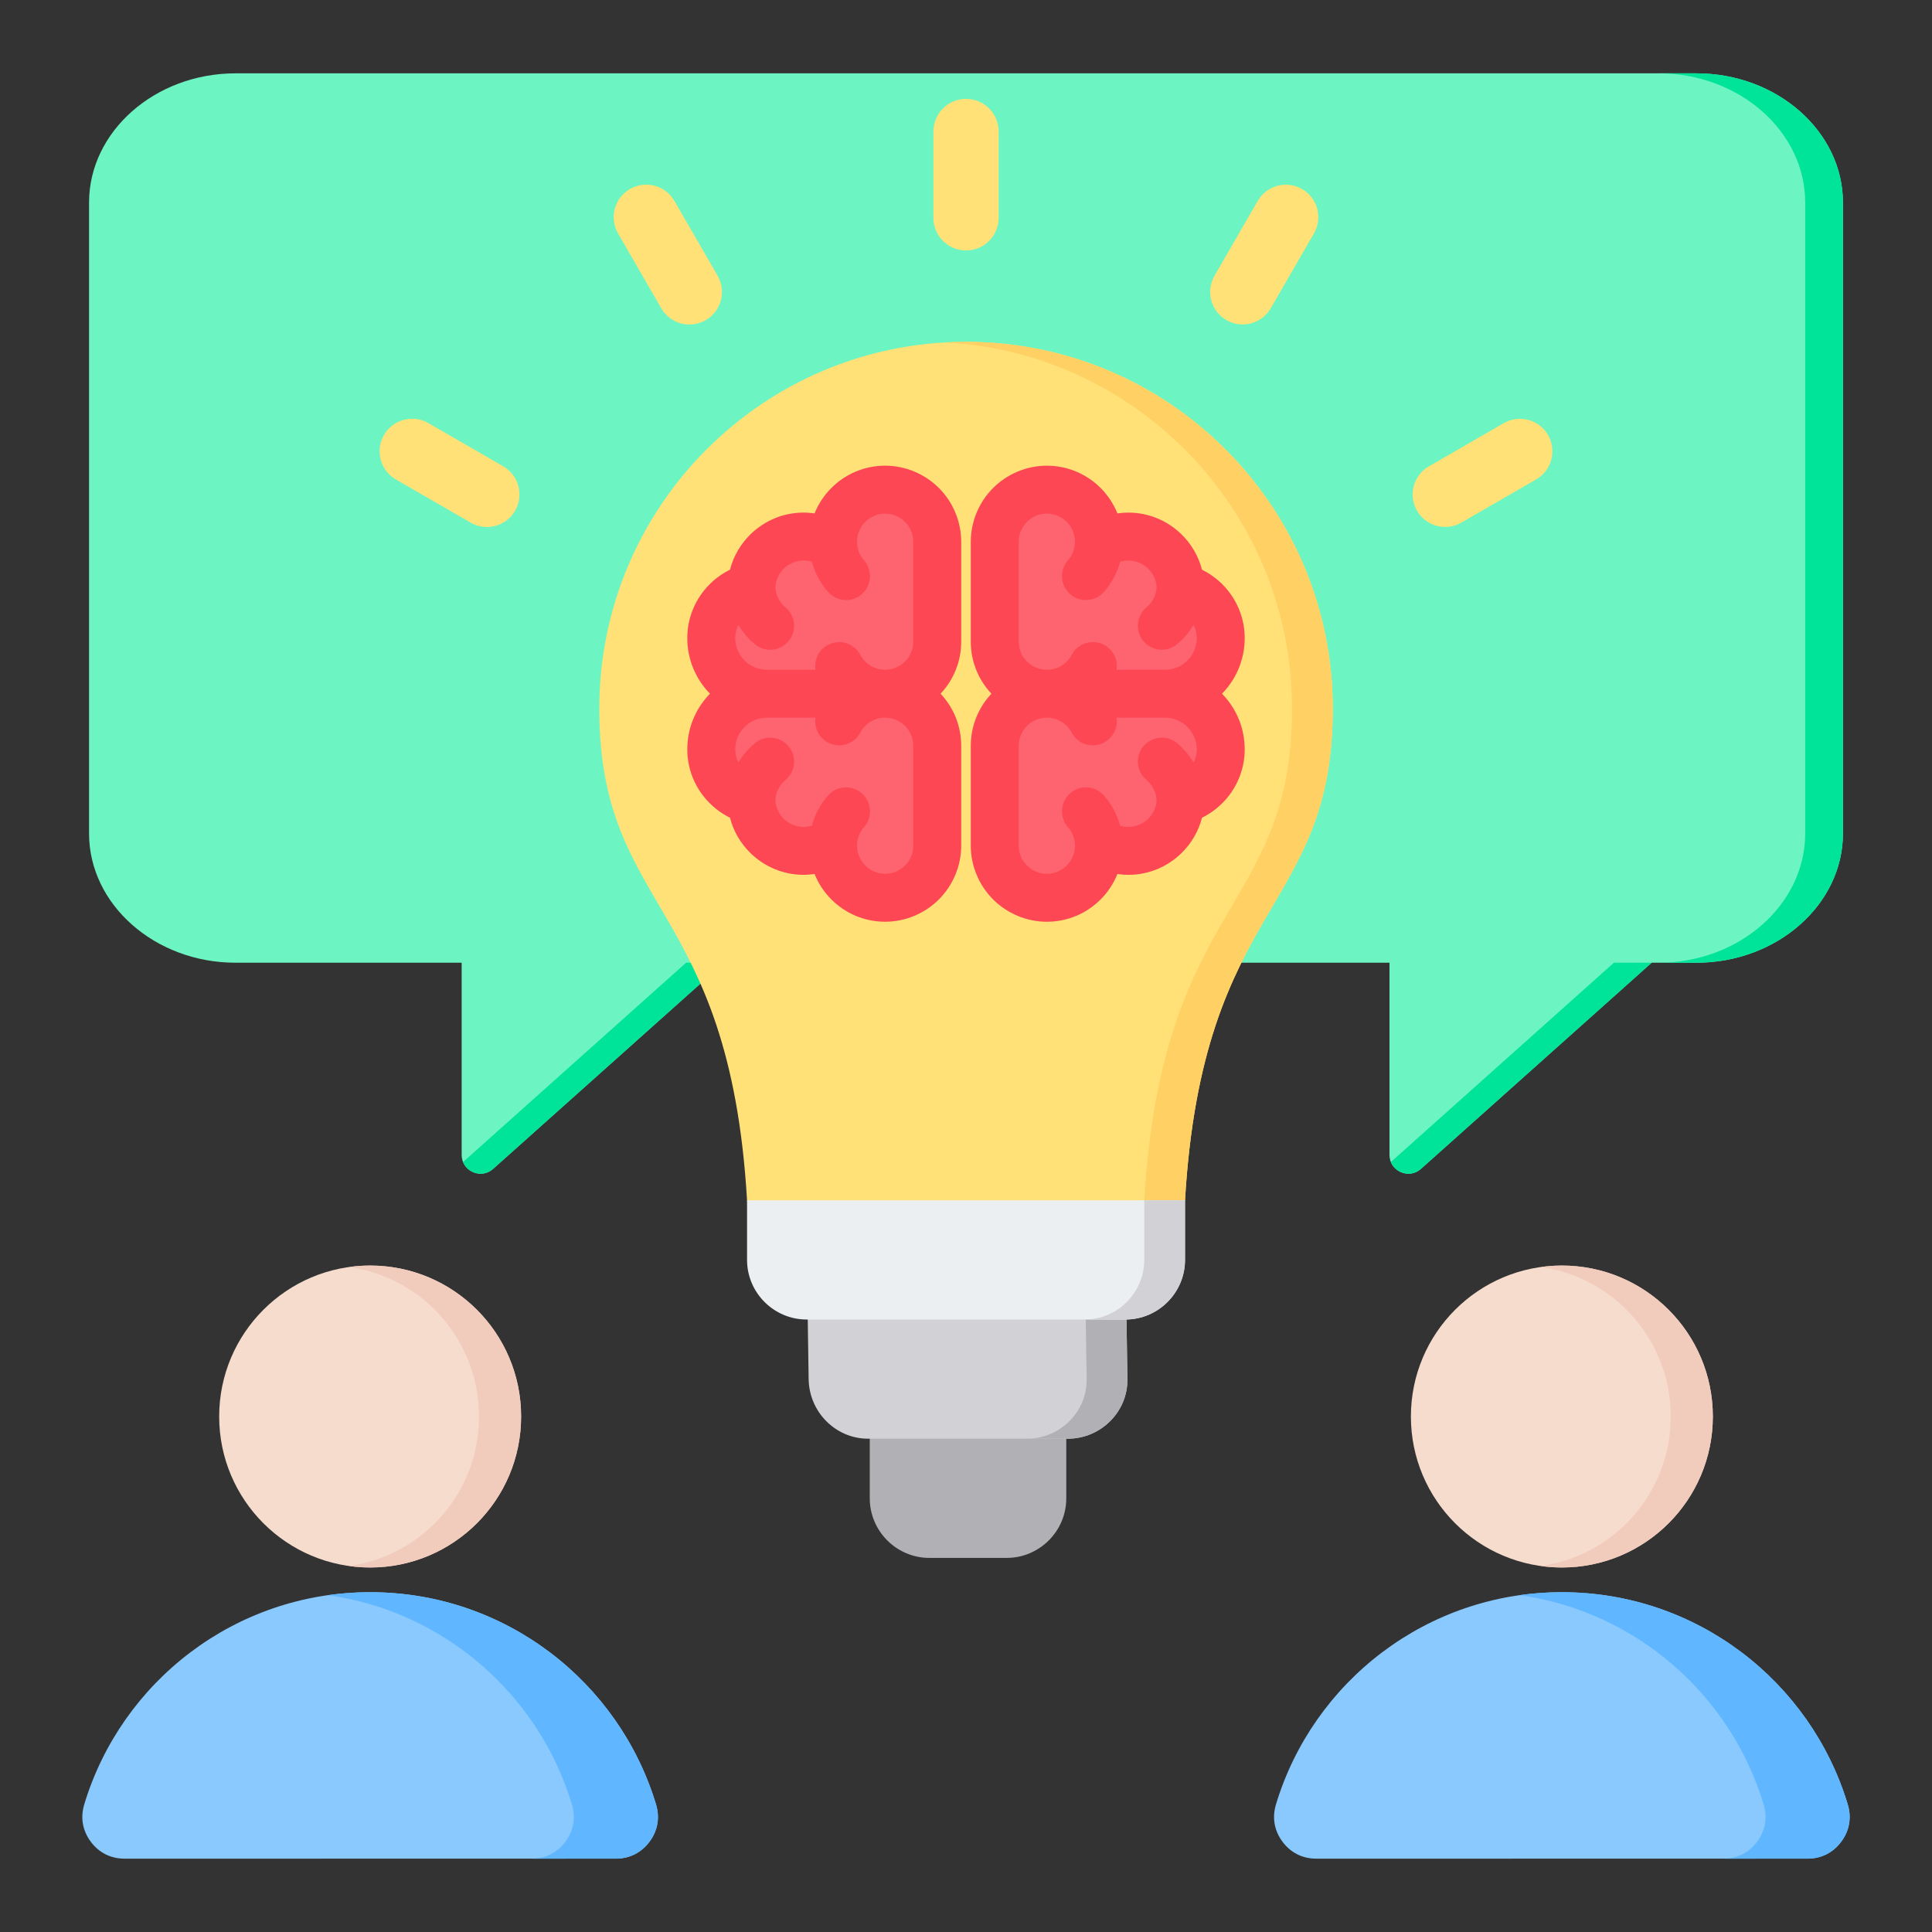 <svg id="Layer_1" enable-background="new 0 0 512 512" viewBox="0 0 512 512" xmlns="http://www.w3.org/2000/svg"><rect x="0" y="0" width="512" height="512" fill="#333333" stroke="none"/><g><g><g><path clip-rule="evenodd" d="m348.814 492.565 130.189-.001c3.642 0 6.776-1.576 8.948-4.5s2.776-6.379 1.725-9.866c-9.815-32.545-40.022-56.249-75.767-56.249-35.746 0-65.953 23.703-75.768 56.249-1.052 3.487-.448 6.942 1.725 9.866 2.172 2.925 5.306 4.501 8.948 4.501z" fill="#8ac9fe" fill-rule="evenodd"/></g><g><path clip-rule="evenodd" d="m479.004 492.564c3.642 0 6.776-1.576 8.948-4.5s2.776-6.379 1.725-9.865c-9.815-32.546-40.022-56.249-75.767-56.249-3.784 0-7.505.269-11.148.782 30.764 4.338 55.843 26.367 64.619 55.467 1.052 3.487.447 6.941-1.725 9.865s-5.306 4.5-8.948 4.5z" fill="#60b7ff" fill-rule="evenodd"/></g><g><circle clip-rule="evenodd" cx="413.91" cy="375.393" fill="#f6dccd" fill-rule="evenodd" r="40.008"/></g><g><path clip-rule="evenodd" d="m413.91 335.385c22.096 0 40.008 17.912 40.008 40.008s-17.912 40.008-40.008 40.008c-1.892 0-3.753-.135-5.574-.388 19.457-2.713 34.434-19.416 34.434-39.62s-14.977-36.907-34.434-39.62c1.821-.254 3.682-.388 5.574-.388z" fill="#f1cbbc" fill-rule="evenodd"/></g></g><g><g><path clip-rule="evenodd" d="m32.996 492.565 130.189-.001c3.642 0 6.776-1.576 8.948-4.5s2.777-6.379 1.725-9.866c-9.815-32.545-40.022-56.249-75.767-56.249-35.746 0-65.953 23.703-75.768 56.249-1.052 3.487-.448 6.942 1.725 9.866 2.172 2.925 5.306 4.501 8.948 4.501z" fill="#8ac9fe" fill-rule="evenodd"/></g><g><path clip-rule="evenodd" d="m163.186 492.564c3.642 0 6.776-1.576 8.948-4.5s2.777-6.379 1.725-9.865c-9.815-32.546-40.022-56.249-75.767-56.249-3.784 0-7.505.269-11.147.782 30.764 4.338 55.843 26.367 64.619 55.467 1.052 3.487.447 6.941-1.725 9.865s-5.306 4.5-8.948 4.5z" fill="#60b7ff" fill-rule="evenodd"/></g><g><circle clip-rule="evenodd" cx="98.092" cy="375.393" fill="#f6dccd" fill-rule="evenodd" r="40.008"/></g><g><path clip-rule="evenodd" d="m98.092 335.385c22.096 0 40.008 17.912 40.008 40.008s-17.912 40.008-40.008 40.008c-1.892 0-3.752-.135-5.574-.388 19.457-2.713 34.434-19.416 34.434-39.62s-14.977-36.907-34.434-39.62c1.821-.254 3.682-.388 5.574-.388z" fill="#f1cbbc" fill-rule="evenodd"/></g></g><g><g><path clip-rule="evenodd" d="m449.578 19.435h-387.155c-21.354 0-38.825 15.418-38.825 34.259v167.177c0 18.838 17.476 34.259 38.825 34.259h59.925v50.908c0 2.016 1.117 3.74 2.957 4.564 1.841.823 3.87.508 5.374-.836l61.144-54.636h176.404v50.908c0 2.016 1.117 3.74 2.957 4.564 1.84.823 3.87.508 5.374-.836l61.145-54.636h11.875c21.351 0 38.825-15.417 38.825-34.259v-167.176c-.001-18.843-17.472-34.26-38.825-34.26z" fill="#6cf5c2" fill-rule="evenodd"/></g><g><path clip-rule="evenodd" d="m449.578 19.435h-10c21.354 0 38.824 15.417 38.824 34.259v167.177c0 18.842-17.474 34.259-38.824 34.259h10c21.351 0 38.825-15.417 38.825-34.259v-167.176c-.001-18.843-17.472-34.26-38.825-34.26zm-326.866 288.515c.469 1.162 1.372 2.106 2.593 2.653 1.841.823 3.87.508 5.374-.836l61.144-54.636h-10zm245.879 0c.469 1.162 1.372 2.106 2.594 2.653 1.84.823 3.87.508 5.374-.836l61.145-54.636h-10z" fill="#00e499" fill-rule="evenodd"/></g></g><g><g><path clip-rule="evenodd" d="m272.181 373.121h-41.686v23.948c0 8.687 7.107 15.793 15.793 15.793h20.497c8.686 0 15.793-7.106 15.793-15.793v-23.948z" fill="#b1b1b5" fill-rule="evenodd"/></g><g><path clip-rule="evenodd" d="m213.948 342.347.35 23.134c.132 8.687 7.106 15.793 15.794 15.793h52.891c8.686 0 15.923-7.106 15.792-15.793l-.349-23.142c-27.587.87-56.72.008-84.478.008z" fill="#d1d1d6" fill-rule="evenodd"/></g><g><path clip-rule="evenodd" d="m264.649 57.736c0 4.772-3.869 8.64-8.641 8.64s-8.64-3.869-8.64-8.64v-22.893c0-4.772 3.868-8.64 8.64-8.64s8.641 3.869 8.641 8.64z" fill="#ffe177" fill-rule="evenodd"/></g><g><path clip-rule="evenodd" d="m190.164 73.058c2.386 4.119.98 9.393-3.139 11.779s-9.393.98-11.779-3.139l-11.447-19.826c-2.386-4.119-.98-9.393 3.139-11.779 4.12-2.386 9.394-.98 11.78 3.139z" fill="#ffe177" fill-rule="evenodd"/></g><g><path clip-rule="evenodd" d="m133.362 123.581c4.119 2.386 5.525 7.66 3.139 11.779s-7.66 5.525-11.779 3.139l-19.826-11.447c-4.119-2.386-5.525-7.66-3.139-11.779 2.386-4.12 7.66-5.525 11.78-3.139z" fill="#ffe177" fill-rule="evenodd"/></g><g><path clip-rule="evenodd" d="m336.772 81.665c-2.367 4.119-7.626 5.54-11.746 3.173-4.119-2.367-5.54-7.626-3.173-11.746l11.447-19.827c2.367-4.12 7.626-5.54 11.746-3.173s5.54 7.626 3.173 11.746z" fill="#ffe177" fill-rule="evenodd"/></g><g><path clip-rule="evenodd" d="m387.261 138.5c-4.119 2.367-9.378.947-11.746-3.173-2.367-4.119-.947-9.378 3.172-11.746l19.826-11.447c4.119-2.367 9.379-.947 11.746 3.173 2.367 4.119.947 9.379-3.173 11.746z" fill="#ffe177" fill-rule="evenodd"/></g><g><path clip-rule="evenodd" d="m314.041 318.098c4.676-79.564 39.158-76.338 39.158-130.317 0-53.677-43.514-97.191-97.191-97.191s-97.191 43.514-97.191 97.191c0 53.979 34.482 50.752 39.158 130.317 2.083 15.716 11.063 19.26 16.257 19.26 77.348 0 91.047 7.637 99.809-19.26z" fill="#ffe177" fill-rule="evenodd"/></g><g><path clip-rule="evenodd" d="m314.041 318.098c4.676-79.564 39.158-76.338 39.158-130.317 0-53.677-43.514-97.191-97.191-97.191-1.812 0-3.612.054-5.401.152 51.165 2.803 91.791 45.175 91.791 97.039 0 53.979-34.482 50.752-39.158 130.317-5.202 15.968-12.144 19.765-33.11 20.214 29.572.434 37.903-1.773 43.911-20.214z" fill="#ffd064" fill-rule="evenodd"/></g><g><path clip-rule="evenodd" d="m272.181 381.274h10.801c8.686 0 15.923-7.106 15.792-15.793l-.349-23.142c-3.575.113-7.177.196-10.797.257l.346 22.885c.131 8.686-7.106 15.793-15.793 15.793z" fill="#b1b1b5" fill-rule="evenodd"/></g><g><path clip-rule="evenodd" d="m197.976 318.097v15.796c0 8.687 7.108 15.793 15.794 15.793h84.48c8.686 0 15.792-7.106 15.792-15.793v-15.796z" fill="#eceff1" fill-rule="evenodd"/></g><g><path clip-rule="evenodd" d="m287.448 349.686h10.801c8.686 0 15.792-7.106 15.792-15.793v-15.796h-10.801l-.001 15.796c0 8.687-7.106 15.793-15.791 15.793z" fill="#d1d1d6" fill-rule="evenodd"/></g></g><g><g><path clip-rule="evenodd" d="m243.215 189.006c2.295 2.295 3.576 5.39 3.576 8.636v26.475c0 1.599-.303 3.183-.917 4.661-.617 1.484-1.535 2.828-2.671 3.964-1.135 1.136-2.479 2.053-3.963 2.67-1.477.615-3.061.918-4.66.918-3.245 0-6.341-1.282-8.636-3.576-2.295-2.295-3.576-5.39-3.576-8.636 0-1.472.248-2.936.767-4.315.519-1.378 1.296-2.646 2.268-3.751.576-.654.512-1.659-.142-2.235s-1.658-.512-2.234.142c-1.225 1.392-2.184 3.003-2.838 4.738-.174.463-.327.934-.457 1.41l-.798 2.922-2.984.518c-.032.006-.063.012-.095.019-.472.115-.956.191-1.438.248-.487.058-.979.083-1.47.083-3.19 0-6.241-1.242-8.525-3.467-2.217-2.159-3.552-5.064-3.696-8.163l-.01-.223.011-.223c.078-1.641.499-3.245 1.215-4.722.758-1.562 1.85-2.944 3.18-4.057.667-.557.755-1.556.198-2.223-.557-.666-1.556-.755-2.222-.198-1.316 1.101-2.441 2.421-3.327 3.891l-4.373 7.258-3.93-7.507c-.914-1.745-1.385-3.681-1.385-5.651v-.049c0-3.489 1.389-6.813 3.854-9.278s5.789-3.854 9.278-3.854h18.46l-.854 5.496c-.104.666.228 1.327.825 1.644.775.412 1.733.117 2.145-.658 1.039-1.957 2.586-3.613 4.487-4.756 1.906-1.145 4.083-1.726 6.303-1.726 3.243-.001 6.339 1.28 8.634 3.575zm44.997-13.236c-1.039 1.957-2.586 3.613-4.488 4.756-1.905 1.145-4.082 1.727-6.303 1.727-3.246 0-6.341-1.282-8.635-3.576-2.295-2.295-3.576-5.39-3.576-8.636v-26.475c0-1.599.303-3.183.918-4.66.617-1.484 1.535-2.828 2.671-3.964.384-.384.793-.744 1.223-1.075.84-.648 1.761-1.188 2.741-1.595 1.477-.615 3.062-.918 4.66-.918 3.245 0 6.341 1.282 8.636 3.576 2 2 3.244 4.626 3.518 7.441.039.397.058.795.058 1.194 0 1.472-.248 2.936-.767 4.315-.519 1.378-1.296 2.646-2.268 3.751-.576.654-.512 1.659.142 2.235s1.658.512 2.234-.142c1.225-1.392 2.183-3.003 2.838-4.738.097-.258.188-.518.271-.781.066-.207.128-.416.185-.626l.797-2.923 2.985-.519c.033-.006.066-.012.098-.02.471-.115.954-.19 1.436-.248.488-.058.979-.083 1.47-.083 3.19 0 6.241 1.242 8.525 3.467 2.216 2.159 3.552 5.064 3.696 8.162l.01.223-.011.223c-.031.648-.115 1.293-.251 1.927-.207.967-.534 1.906-.965 2.796-.758 1.562-1.85 2.943-3.18 4.057-.666.557-.755 1.556-.198 2.222s1.556.755 2.222.198c1.282-1.073 2.383-2.352 3.258-3.777.022-.035.043-.071.065-.106l4.37-7.283 3.939 7.524c.133.255.257.513.372.777.671 1.538 1.013 3.197 1.013 4.875v.048c0 3.489-1.389 6.813-3.854 9.278s-5.789 3.854-9.278 3.854h-18.46l.853-5.496c.104-.666-.228-1.327-.825-1.644-.775-.41-1.733-.115-2.145.659zm-23.002 21.872c0-3.245 1.282-6.341 3.576-8.636s5.39-3.576 8.635-3.576c2.221 0 4.398.581 6.303 1.727 1.901 1.143 3.448 2.799 4.487 4.756.412.775 1.37 1.069 2.145.658.596-.317.928-.978.825-1.644l-.853-5.496h18.46c1.086 0 2.169.135 3.222.402 2.292.583 4.384 1.781 6.056 3.452 2.465 2.465 3.854 5.789 3.854 9.278v.049c0 1.785-.387 3.546-1.144 5.164-.077.165-.158.329-.243.49l-3.932 7.5-4.37-7.253c-.885-1.47-2.011-2.789-3.327-3.891-.666-.557-1.664-.468-2.222.198s-.468 1.665.198 2.223c1.331 1.114 2.422 2.495 3.18 4.057.717 1.477 1.138 3.081 1.216 4.723l.011.223-.01.223c-.144 3.099-1.479 6.004-3.696 8.163-2.285 2.225-5.336 3.467-8.525 3.467-.491 0-.983-.025-1.47-.083-.482-.058-.966-.133-1.438-.248-.031-.008-.063-.014-.095-.019l-2.984-.518-.798-2.922c-.13-.477-.283-.948-.458-1.41-.654-1.735-1.612-3.345-2.837-4.738-.576-.654-1.58-.717-2.234-.142-.654.576-.718 1.58-.142 2.235.972 1.104 1.749 2.373 2.268 3.751.52 1.379.767 2.843.767 4.315 0 3.246-1.282 6.341-3.577 8.636-2.295 2.294-5.39 3.576-8.635 3.576-1.599 0-3.182-.303-4.66-.917-1.484-.617-2.828-1.535-3.964-2.671-1.135-1.136-2.053-2.479-2.671-3.964-.614-1.478-.917-3.062-.917-4.661v-26.477zm-18.419-27.602c0 3.245-1.282 6.341-3.576 8.636-2.295 2.295-5.39 3.576-8.636 3.576-2.22 0-4.397-.581-6.303-1.726-1.902-1.143-3.448-2.799-4.488-4.756-.412-.775-1.369-1.069-2.145-.658-.596.317-.928.978-.825 1.644l.854 5.496h-18.46c-3.489 0-6.812-1.389-9.278-3.854-2.465-2.465-3.854-5.789-3.854-9.278v-.048c0-1.97.471-3.906 1.385-5.652l3.93-7.507 4.373 7.258c.886 1.47 2.012 2.789 3.327 3.891.666.558 1.665.468 2.222-.198s.469-1.665-.198-2.222c-1.33-1.114-2.422-2.496-3.18-4.057-.717-1.477-1.138-3.081-1.215-4.722l-.011-.223.01-.224c.143-3.099 1.479-6.004 3.696-8.163 2.285-2.225 5.336-3.467 8.525-3.467.491 0 .983.025 1.47.083.482.058.966.133 1.438.248.031.008.064.014.096.02l2.984.519.797 2.922c.13.476.283.946.457 1.408.654 1.735 1.612 3.346 2.838 4.738.576.654 1.58.718 2.234.142s.718-1.58.142-2.235c-.972-1.104-1.748-2.373-2.268-3.75-.52-1.379-.767-2.843-.767-4.315 0-3.246 1.282-6.341 3.577-8.636s5.39-3.576 8.635-3.576c1.599 0 3.183.303 4.66.917 1.484.617 2.828 1.535 3.963 2.671 1.136 1.136 2.054 2.48 2.671 3.964.614 1.477.918 3.061.918 4.66v26.474z" fill="#fe646f" fill-rule="evenodd"/></g><g><path clip-rule="evenodd" d="m296.866 218.851c.136.023.272.052.409.084.216.053.508.102.877.146.27.033.571.05.902.05 2.019 0 3.857-.807 5.2-2.115 1.319-1.285 2.171-3.038 2.261-4.97-.048-1.005-.31-1.976-.743-2.868-.461-.95-1.13-1.796-1.951-2.483-2.687-2.248-3.042-6.248-.794-8.935 2.248-2.686 6.248-3.042 8.935-.794 1.71 1.432 3.185 3.151 4.35 5.086.537-1.026.842-2.197.842-3.441v-.049c0-2.3-.941-4.391-2.458-5.908-1.518-1.518-3.608-2.459-5.908-2.459h-12.898c.403 2.599-.845 5.281-3.299 6.584-3.098 1.645-6.943.467-8.587-2.631-.647-1.216-1.596-2.223-2.734-2.907-1.104-.664-2.42-1.046-3.848-1.046-2.057 0-3.919.834-5.266 2.181s-2.181 3.209-2.181 5.266v26.475c0 1.02.197 1.976.552 2.831.372.894.934 1.717 1.64 2.424s1.53 1.269 2.424 1.64c.855.355 1.81.552 2.83.552 2.057 0 3.919-.834 5.266-2.181s2.181-3.21 2.181-5.266c0-.957-.163-1.844-.461-2.634-.312-.828-.786-1.601-1.386-2.284-2.316-2.632-2.061-6.643.571-8.96 2.632-2.316 6.644-2.061 8.96.571 1.578 1.794 2.846 3.891 3.719 6.205.226.601.425 1.214.595 1.836zm-62.287-41.363c2.057 0 3.919-.833 5.266-2.181 1.348-1.347 2.181-3.209 2.181-5.266v-26.475c0-1.02-.197-1.976-.552-2.831-.372-.894-.934-1.717-1.64-2.424s-1.529-1.268-2.424-1.64c-.855-.355-1.811-.552-2.83-.552-2.057 0-3.919.833-5.266 2.181-1.348 1.347-2.181 3.209-2.181 5.266 0 .957.163 1.844.461 2.634.312.828.786 1.601 1.386 2.283 2.316 2.632 2.061 6.643-.571 8.96-2.632 2.316-6.644 2.061-8.96-.571-1.577-1.793-2.846-3.891-3.719-6.205-.227-.601-.426-1.214-.596-1.836-.136-.023-.272-.052-.408-.084-.217-.053-.508-.103-.877-.147-.27-.033-.571-.05-.902-.05-2.019 0-3.858.807-5.201 2.115-1.32 1.286-2.171 3.038-2.261 4.97.048 1.005.31 1.976.743 2.868.461.949 1.13 1.796 1.951 2.483 2.686 2.248 3.042 6.248.794 8.935-2.248 2.686-6.248 3.042-8.935.794-1.71-1.432-3.185-3.151-4.35-5.085-.537 1.026-.842 2.197-.842 3.442v.048c0 2.3.941 4.391 2.459 5.909 1.517 1.517 3.609 2.459 5.908 2.459h12.897c-.403-2.599.845-5.281 3.299-6.583 3.098-1.645 6.942-.467 8.587 2.631.647 1.216 1.596 2.223 2.734 2.907 1.105.662 2.42 1.045 3.849 1.045zm20.154-7.448c0 5.34-2.078 10.195-5.468 13.8 3.39 3.607 5.468 8.462 5.468 13.801v26.475c0 2.702-.55 5.303-1.545 7.695-1.032 2.481-2.527 4.701-4.37 6.544-1.843 1.842-4.063 3.338-6.544 4.37-2.392.995-4.993 1.545-7.695 1.545-5.565 0-10.604-2.256-14.251-5.904-1.91-1.91-3.438-4.202-4.461-6.75-.18.028-.357.052-.53.073-.81.098-1.609.149-2.391.149-5.429 0-10.392-2.19-14.036-5.739-2.599-2.532-4.523-5.767-5.459-9.4-2.711-1.333-5.08-3.255-6.936-5.595-2.737-3.451-4.376-7.796-4.376-12.495v-.049c0-5.721 2.296-10.92 6.011-14.721-3.716-3.801-6.011-9-6.011-14.721v-.048c0-4.699 1.639-9.044 4.376-12.495 1.856-2.34 4.225-4.261 6.936-5.594.936-3.633 2.86-6.868 5.459-9.4 3.644-3.549 8.607-5.739 14.036-5.739.782 0 1.581.051 2.391.148.173.021.35.045.53.073 1.023-2.549 2.551-4.84 4.461-6.75 3.647-3.647 8.686-5.903 14.251-5.903 2.702 0 5.303.55 7.695 1.545 2.481 1.032 4.701 2.527 6.544 4.37 1.843 1.842 3.339 4.063 4.37 6.544.995 2.392 1.545 4.993 1.545 7.695zm-12.707 27.602c0-2.057-.833-3.919-2.181-5.266-1.347-1.347-3.209-2.181-5.266-2.181-1.429 0-2.744.382-3.848 1.046-1.139.684-2.087 1.691-2.734 2.907-1.645 3.098-5.49 4.276-8.587 2.631-2.453-1.303-3.702-3.985-3.299-6.584h-12.897c-2.3 0-4.391.941-5.908 2.459-1.517 1.517-2.459 3.609-2.459 5.908v.049c0 1.244.305 2.415.842 3.441 1.165-1.934 2.64-3.653 4.35-5.085 2.687-2.248 6.687-1.892 8.935.794 2.248 2.687 1.892 6.687-.794 8.935-.821.688-1.49 1.534-1.951 2.483-.433.892-.695 1.863-.743 2.868.09 1.932.941 3.685 2.261 4.97 1.343 1.308 3.181 2.115 5.201 2.115.331 0 .632-.017.902-.05.369-.044.661-.093.877-.146.136-.033.272-.061.408-.084.17-.622.369-1.235.596-1.836.872-2.314 2.142-4.412 3.719-6.205 2.316-2.632 6.328-2.887 8.96-.571s2.887 6.328.571 8.96c-.6.683-1.074 1.455-1.386 2.284-.298.79-.461 1.677-.461 2.634 0 2.057.833 3.919 2.181 5.266 1.347 1.347 3.209 2.181 5.266 2.181 1.02 0 1.975-.196 2.83-.552.894-.372 1.718-.934 2.424-1.64s1.269-1.53 1.64-2.424c.356-.855.552-1.811.552-2.831v-26.476zm20.709-13.801c-3.39-3.606-5.468-8.461-5.468-13.8v-26.475c0-2.702.55-5.303 1.545-7.695 1.032-2.481 2.527-4.701 4.37-6.544s4.063-3.338 6.544-4.37c2.392-.995 4.993-1.545 7.695-1.545 5.565 0 10.604 2.256 14.251 5.903 1.91 1.91 3.438 4.201 4.461 6.75.18-.028.357-.052.53-.073.81-.098 1.609-.148 2.391-.148 5.429 0 10.392 2.189 14.036 5.739 2.6 2.532 4.523 5.767 5.46 9.4 2.71 1.333 5.08 3.255 6.936 5.594 2.737 3.451 4.376 7.796 4.376 12.495v.048c0 5.721-2.295 10.92-6.011 14.721 3.716 3.801 6.011 9 6.011 14.721v.049c0 4.698-1.64 9.044-4.376 12.495-1.856 2.339-4.225 4.262-6.936 5.595-.936 3.633-2.86 6.868-5.46 9.4-3.644 3.549-8.606 5.739-14.036 5.739-.782 0-1.581-.051-2.391-.149-.173-.021-.35-.045-.53-.073-1.023 2.549-2.551 4.841-4.461 6.75-3.647 3.647-8.686 5.904-14.251 5.904-2.702 0-5.302-.55-7.695-1.545-2.481-1.032-4.701-2.527-6.544-4.37s-3.338-4.063-4.37-6.544c-.995-2.392-1.545-4.993-1.545-7.695v-26.475c0-5.341 2.078-10.196 5.468-13.802zm7.24-13.801c0 2.057.833 3.919 2.181 5.266 1.347 1.348 3.209 2.181 5.266 2.181 1.429 0 2.744-.382 3.848-1.046 1.139-.684 2.088-1.691 2.735-2.907 1.645-3.098 5.49-4.276 8.587-2.631 2.453 1.302 3.702 3.985 3.299 6.583h12.897c2.3 0 4.391-.941 5.908-2.459 1.518-1.518 2.458-3.609 2.458-5.909v-.048c0-1.244-.304-2.415-.842-3.442-1.165 1.934-2.64 3.653-4.35 5.085-2.686 2.248-6.687 1.892-8.935-.794-2.248-2.687-1.893-6.687.794-8.935.821-.687 1.49-1.534 1.951-2.483.433-.892.696-1.863.743-2.868-.09-1.932-.941-3.684-2.261-4.97-1.343-1.308-3.181-2.115-5.2-2.115-.332 0-.632.017-.902.05-.369.044-.661.094-.877.147-.136.033-.272.061-.409.084-.169.622-.368 1.235-.595 1.836-.873 2.314-2.141 4.411-3.719 6.205-2.316 2.632-6.328 2.887-8.96.571s-2.887-6.328-.571-8.96c.6-.683 1.074-1.455 1.386-2.283.298-.79.461-1.677.461-2.634 0-2.057-.834-3.919-2.181-5.266s-3.209-2.181-5.266-2.181c-1.02 0-1.975.197-2.83.552-.894.372-1.717.934-2.424 1.64s-1.268 1.53-1.64 2.424c-.356.855-.552 1.811-.552 2.831z" fill="#fd4755" fill-rule="evenodd"/></g></g></g></svg>